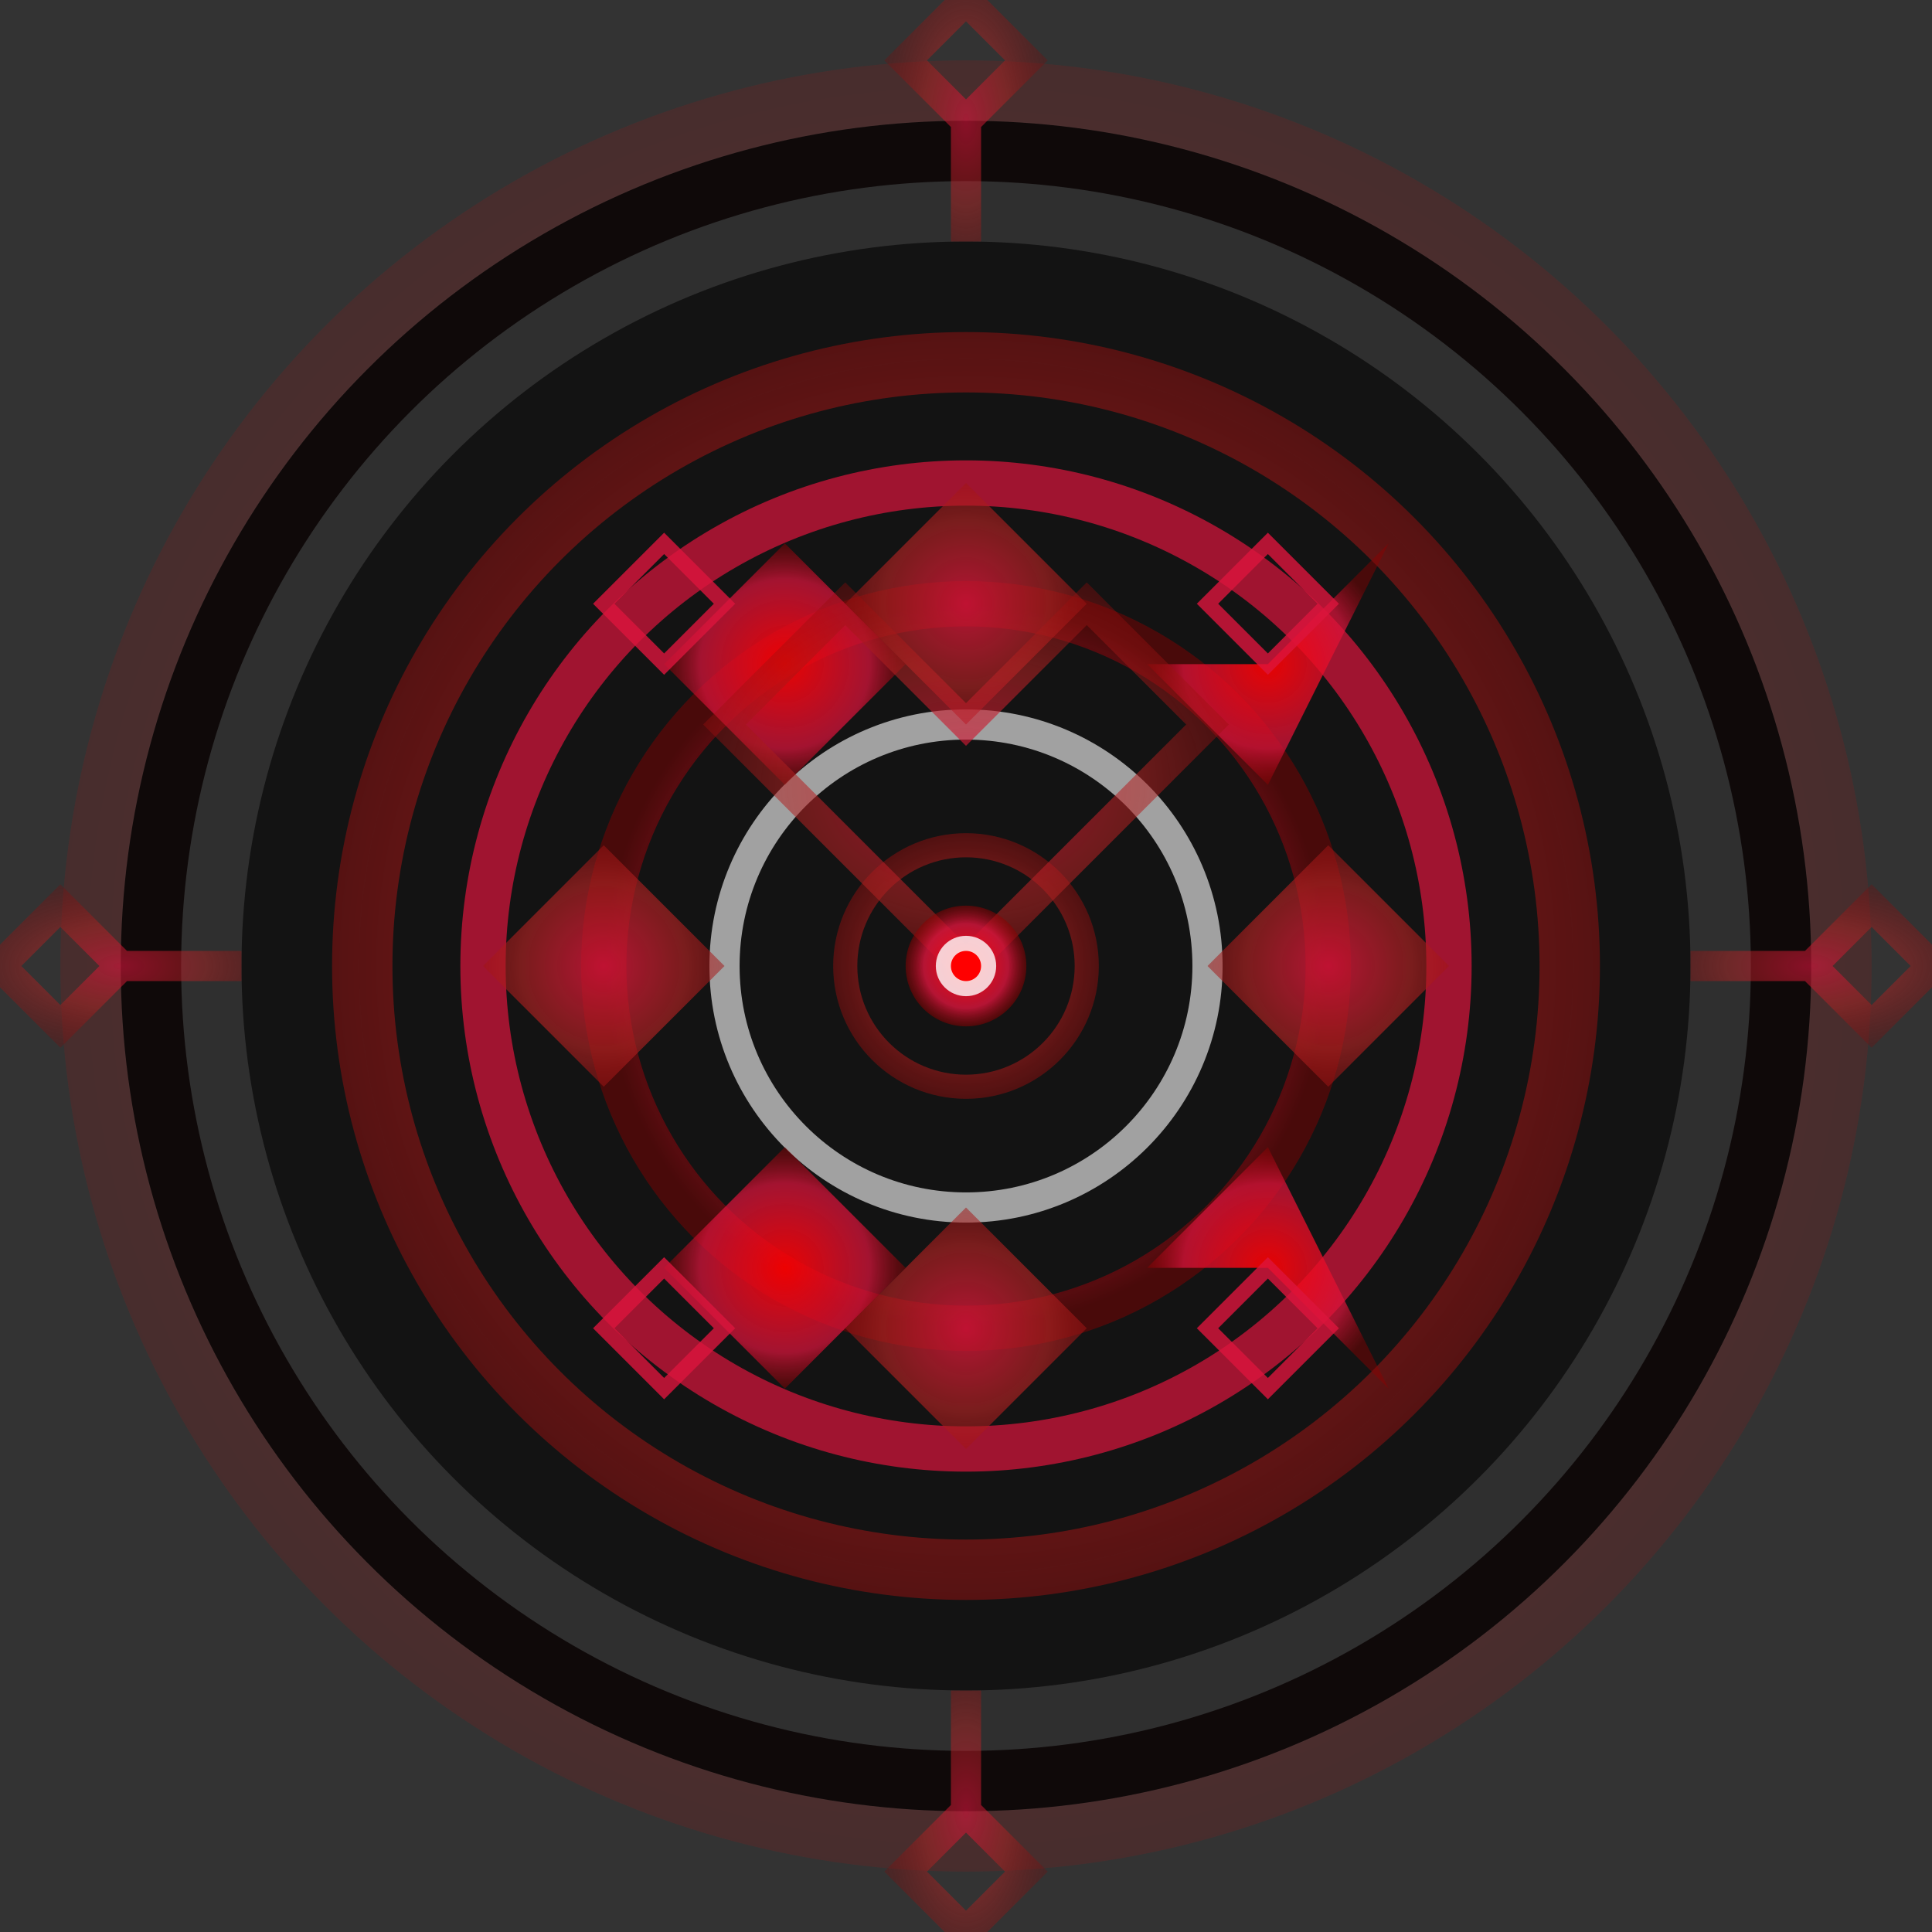 <svg width="64" height="64" viewBox="0 0 64 64" fill="none" xmlns="http://www.w3.org/2000/svg">
  <rect x="0" y="0" width="64" height="64" fill="#333333" stroke="none"/>
  <defs>
    <radialGradient id="witchGlow" cx="50%" cy="50%" r="70%">
      <stop offset="0%" style="stop-color:#DC143C;stop-opacity:1" />
      <stop offset="50%" style="stop-color:#B22222;stop-opacity:0.8" />
      <stop offset="100%" style="stop-color:#8B0000;stop-opacity:0.4" />
    </radialGradient>
    <radialGradient id="magicCore" cx="50%" cy="50%" r="50%">
      <stop offset="0%" style="stop-color:#FF0000;stop-opacity:1" />
      <stop offset="70%" style="stop-color:#DC143C;stop-opacity:0.8" />
      <stop offset="100%" style="stop-color:#8B0000;stop-opacity:0.5" />
    </radialGradient>
  </defs>

  <!-- Outer chaos magic circle -->
  <circle cx="32" cy="32" r="30" fill="url(#witchGlow)" opacity="0.3"/>
  <circle cx="32" cy="32" r="28" fill="#000000" opacity="0.8"/>
  <circle cx="32" cy="32" r="26" fill="#2F2F2F"/>
  <circle cx="32" cy="32" r="24" fill="#000000" opacity="0.6"/>

  <!-- Chaos magic rings -->
  <circle cx="32" cy="32" r="20" fill="none" stroke="url(#witchGlow)" stroke-width="2" opacity="0.8"/>
  <circle cx="32" cy="32" r="16" fill="none" stroke="#DC143C" stroke-width="1.5" opacity="0.7"/>
  <circle cx="32" cy="32" r="12" fill="none" stroke="url(#magicCore)" stroke-width="1.5" opacity="0.9"/>
  <circle cx="32" cy="32" r="8" fill="none" stroke="#FFFFFF" stroke-width="1" opacity="0.6"/>
  <circle cx="32" cy="32" r="4" fill="none" stroke="url(#witchGlow)" stroke-width="0.8" opacity="0.8"/>

  <!-- Chaos magic symbols -->
  <path d="M16 32L20 28L24 32L20 36L16 32Z" fill="url(#witchGlow)" opacity="0.8"/>
  <path d="M40 32L44 28L48 32L44 36L40 32Z" fill="url(#witchGlow)" opacity="0.8"/>
  <path d="M32 16L28 20L32 24L36 20L32 16Z" fill="url(#witchGlow)" opacity="0.8"/>
  <path d="M32 48L28 44L32 40L36 44L32 48Z" fill="url(#witchGlow)" opacity="0.8"/>
  <path d="M22 22L26 18L30 22L26 26L22 22Z" fill="url(#magicCore)" opacity="0.9"/>
  <path d="M42 22L46 18L42 26L38 22L42 22Z" fill="url(#magicCore)" opacity="0.9"/>
  <path d="M22 42L26 46L30 42L26 38L22 42Z" fill="url(#magicCore)" opacity="0.9"/>
  <path d="M42 42L46 46L42 38L38 42L42 42Z" fill="url(#magicCore)" opacity="0.9"/>

  <!-- Inner chaos pattern -->
  <path d="M24 24L28 20L32 24L36 20L40 24L36 28L32 32L28 28L24 24Z" fill="none" stroke="url(#witchGlow)" stroke-width="1" opacity="0.7"/>
  <circle cx="32" cy="32" r="2" fill="url(#magicCore)"/>
  <circle cx="32" cy="32" r="1" fill="#FFFFFF" opacity="0.8"/>
  <circle cx="32" cy="32" r="0.5" fill="#FF0000"/>

  <!-- Chaos energy tendrils -->
  <path d="M32 8L32 4L34 2L32 0L30 2L32 4L32 8" stroke="url(#witchGlow)" stroke-width="1" opacity="0.6"/>
  <path d="M32 56L32 60L34 62L32 64L30 62L32 60L32 56" stroke="url(#witchGlow)" stroke-width="1" opacity="0.6"/>
  <path d="M8 32L4 32L2 34L0 32L2 30L4 32L8 32" stroke="url(#witchGlow)" stroke-width="1" opacity="0.6"/>
  <path d="M56 32L60 32L62 34L64 32L62 30L60 32L56 32" stroke="url(#witchGlow)" stroke-width="1" opacity="0.6"/>

  <!-- Magical runes -->
  <path d="M20 20L22 18L24 20L22 22L20 20Z" stroke="#DC143C" stroke-width="0.5" fill="none" opacity="0.8"/>
  <path d="M40 20L42 18L44 20L42 22L40 20Z" stroke="#DC143C" stroke-width="0.5" fill="none" opacity="0.8"/>
  <path d="M20 44L22 46L24 44L22 42L20 44Z" stroke="#DC143C" stroke-width="0.5" fill="none" opacity="0.8"/>
  <path d="M40 44L42 46L44 44L42 42L40 44Z" stroke="#DC143C" stroke-width="0.5" fill="none" opacity="0.8"/>
</svg>

